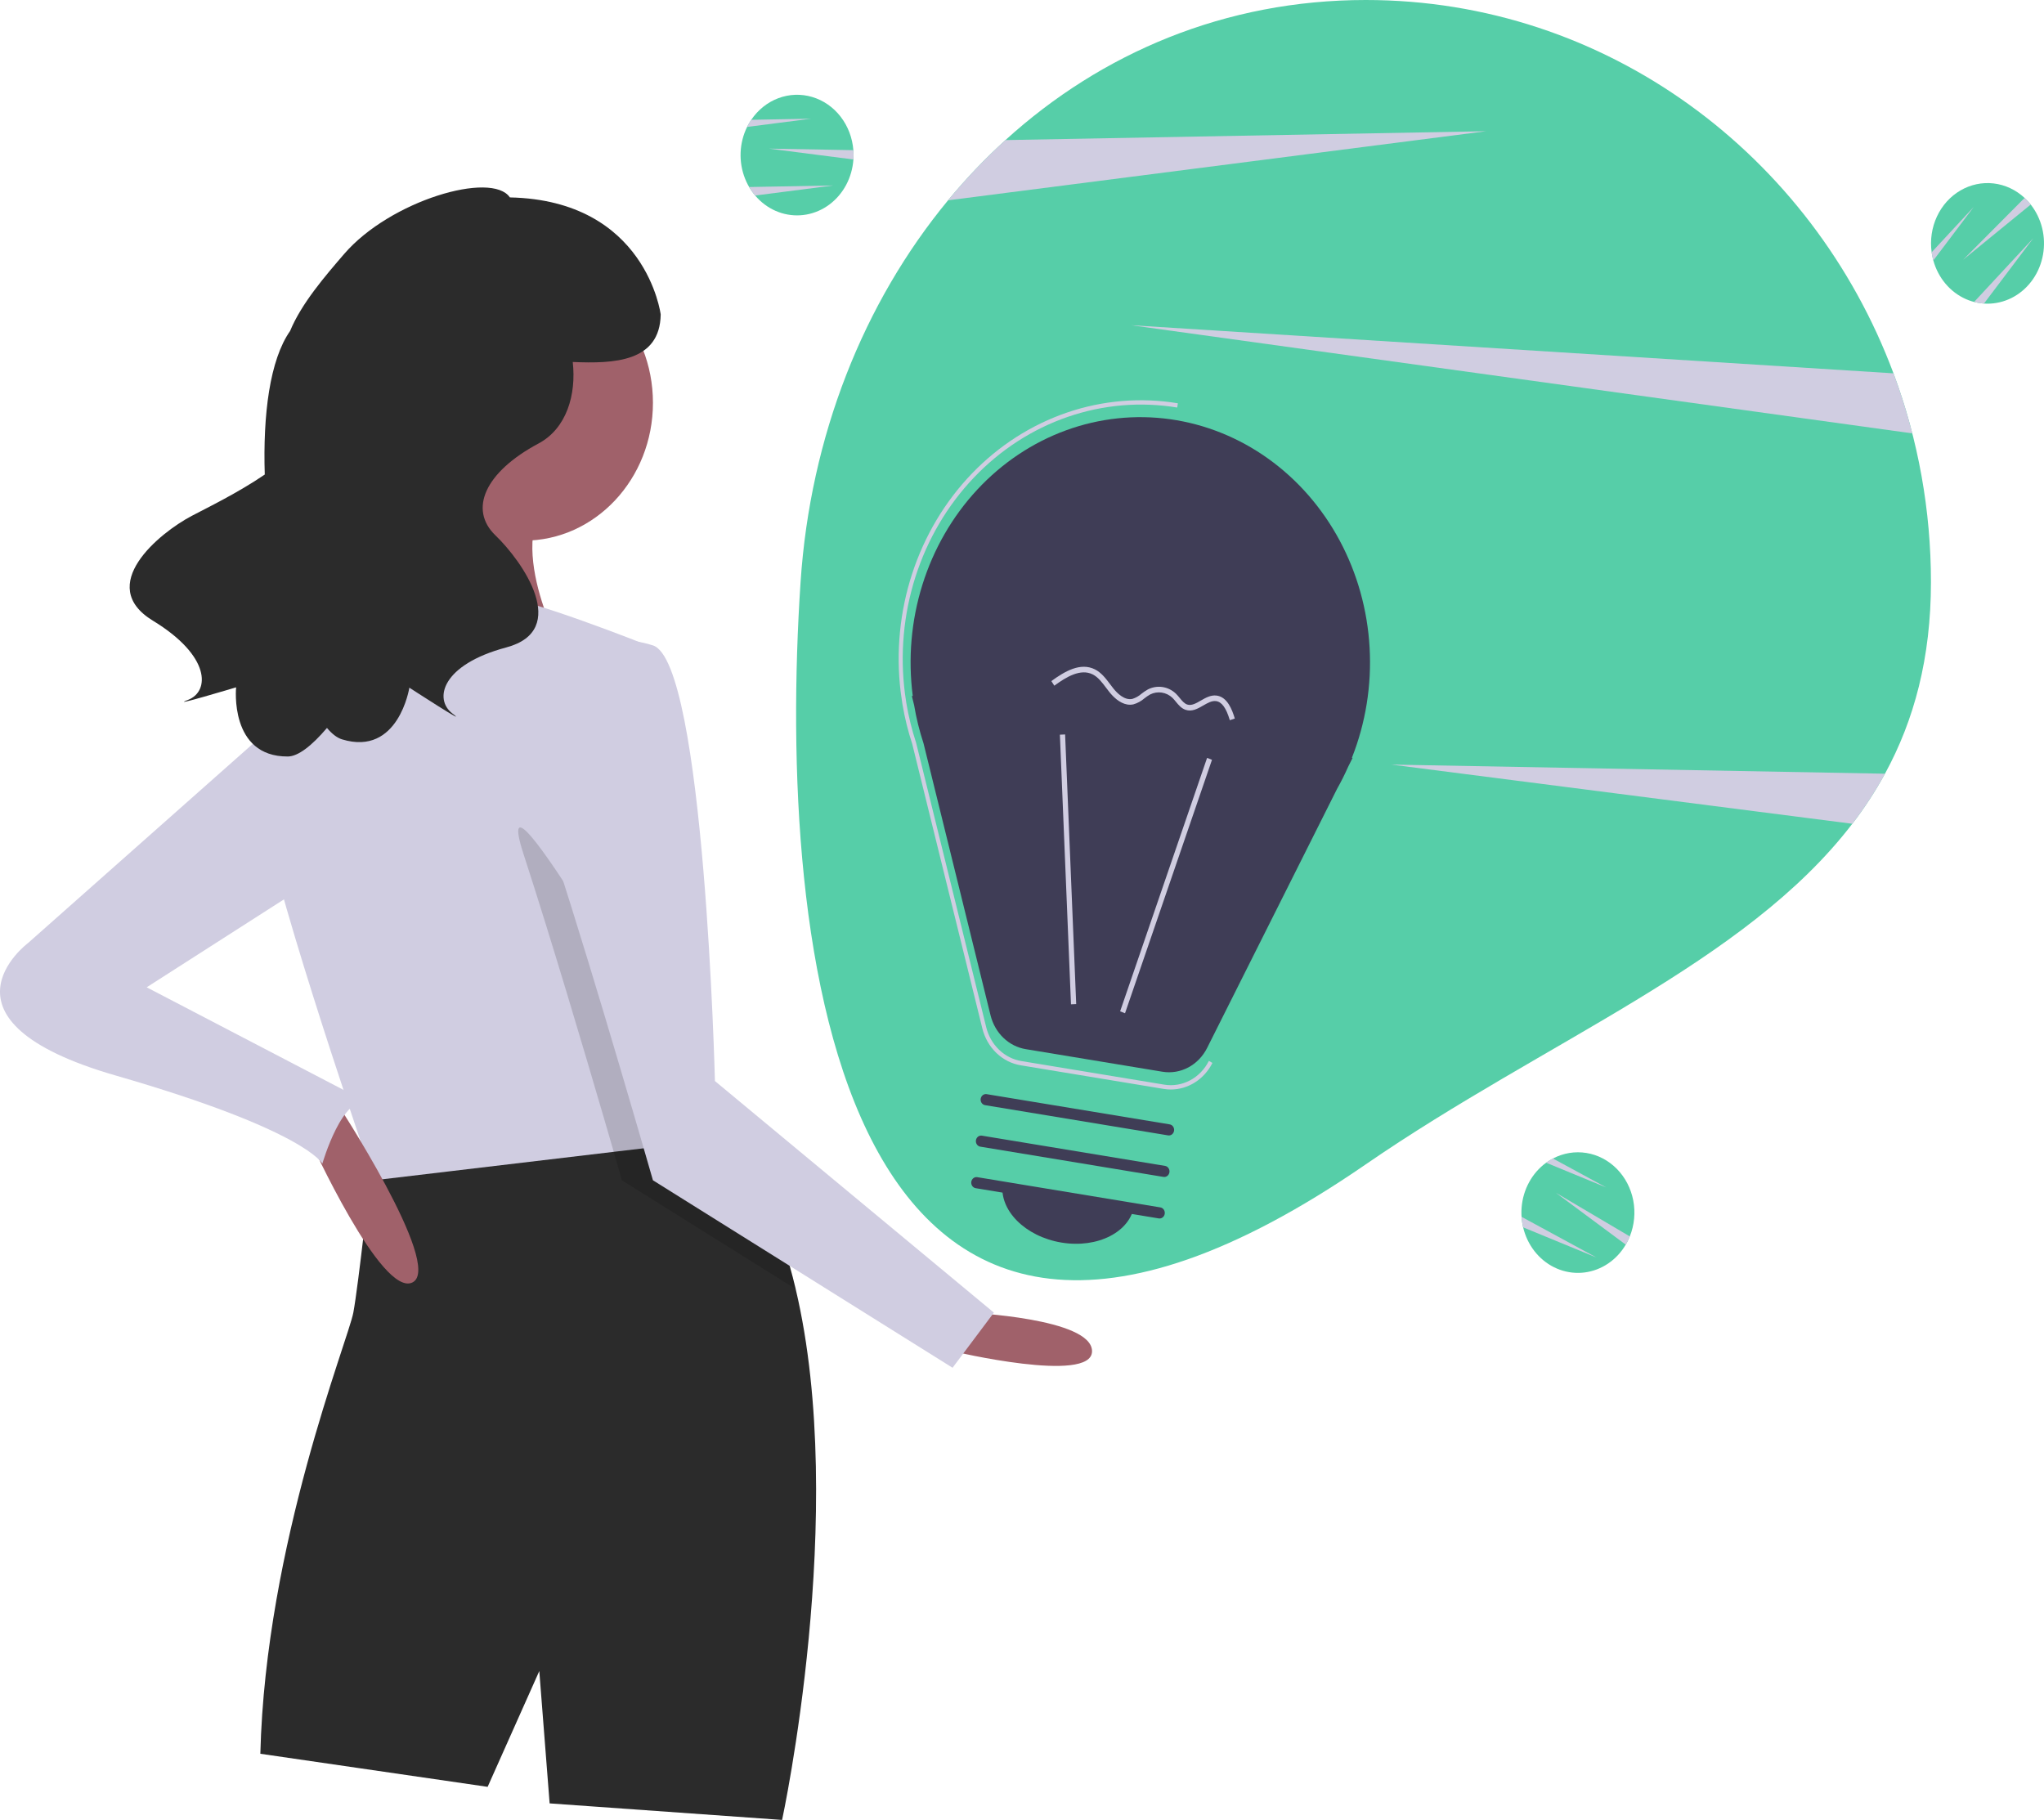 <svg width="301" height="268" viewBox="0 0 301 268" fill="none" xmlns="http://www.w3.org/2000/svg">
<g clip-path="url(#clip0)">
<path d="M284.352 85.732C284.352 96.887 281.877 106.068 277.583 113.934C276.166 116.525 274.557 118.991 272.773 121.308C256.989 141.914 227.645 153.192 201.123 171.461C122.836 225.385 114.356 138.977 117.891 85.732C119.318 64.248 127.156 44.568 139.608 29.499C142.224 26.33 145.049 23.366 148.062 20.628C162.199 7.777 180.464 0 201.123 0C236.567 0 266.836 22.82 278.837 54.977C282.486 64.763 284.357 75.2 284.352 85.732Z" fill="#56CEA8"/>
<path d="M218.855 19.322L139.608 29.499C142.224 26.33 145.049 23.365 148.062 20.628L218.855 19.322Z" fill="#D0CDE1"/>
<path d="M277.583 113.934C276.166 116.525 274.557 118.991 272.773 121.308L204.891 112.592L277.583 113.934Z" fill="#D0CDE1"/>
<path d="M281.606 63.819L166.561 47.891L278.837 54.977C279.915 57.866 280.84 60.819 281.606 63.819Z" fill="#D0CDE1"/>
<path d="M125.695 22.836C125.695 23.055 125.689 23.271 125.672 23.483C125.582 24.8 125.217 26.079 124.606 27.227C123.994 28.375 123.15 29.363 122.136 30.119C121.121 30.875 119.962 31.38 118.741 31.596C117.521 31.813 116.271 31.737 115.081 31.373C113.892 31.009 112.794 30.366 111.867 29.492C110.94 28.617 110.207 27.533 109.722 26.318C109.237 25.103 109.012 23.788 109.063 22.469C109.115 21.149 109.441 19.859 110.019 18.691C110.198 18.325 110.402 17.974 110.631 17.641C111.626 16.168 113.02 15.056 114.625 14.456C116.231 13.855 117.97 13.794 119.609 14.282C121.248 14.769 122.707 15.781 123.79 17.182C124.873 18.582 125.528 20.303 125.666 22.113C125.686 22.351 125.695 22.592 125.695 22.836Z" fill="#56CEA8"/>
<path d="M125.695 22.836C125.695 23.055 125.689 23.271 125.671 23.483L113.216 21.885L125.666 22.113C125.686 22.351 125.695 22.592 125.695 22.836Z" fill="#D0CDE1"/>
<path d="M122.724 27.311L111.201 28.793C110.874 28.403 110.58 27.984 110.322 27.54L122.724 27.311Z" fill="#D0CDE1"/>
<path d="M119.456 17.48L110.019 18.691C110.198 18.325 110.402 17.974 110.631 17.641L119.456 17.48Z" fill="#D0CDE1"/>
<path d="M239.713 182.726C239.617 182.919 239.517 183.107 239.408 183.285C238.75 184.404 237.867 185.351 236.822 186.059C235.778 186.767 234.599 187.218 233.371 187.378C232.143 187.538 230.897 187.403 229.723 186.984C228.55 186.565 227.479 185.872 226.589 184.955C225.698 184.039 225.01 182.921 224.575 181.685C224.14 180.449 223.969 179.124 224.074 177.809C224.179 176.493 224.558 175.219 225.183 174.079C225.808 172.939 226.663 171.962 227.686 171.22C228.005 170.986 228.34 170.779 228.688 170.599C230.214 169.796 231.933 169.511 233.615 169.784C235.297 170.056 236.86 170.873 238.094 172.124C239.327 173.374 240.172 174.999 240.514 176.777C240.855 178.556 240.677 180.404 240.004 182.072C239.918 182.293 239.82 182.51 239.713 182.726Z" fill="#56CEA8"/>
<path d="M239.713 182.726C239.617 182.919 239.517 183.107 239.408 183.285L229.108 175.641L240.005 182.072C239.919 182.293 239.821 182.51 239.713 182.726Z" fill="#D0CDE1"/>
<path d="M235.123 185.192L224.295 180.735C224.177 180.227 224.101 179.71 224.068 179.188L235.123 185.192Z" fill="#D0CDE1"/>
<path d="M236.554 174.872L227.686 171.22C228.005 170.986 228.34 170.779 228.688 170.599L236.554 174.872Z" fill="#D0CDE1"/>
<path d="M298.637 29.64C298.78 29.796 298.917 29.955 299.043 30.121C299.841 31.131 300.417 32.318 300.73 33.595C301.043 34.873 301.085 36.209 300.853 37.506C300.621 38.803 300.121 40.029 299.389 41.094C298.657 42.159 297.712 43.036 296.623 43.661C295.533 44.287 294.326 44.645 293.091 44.71C291.855 44.775 290.621 44.545 289.48 44.037C288.338 43.529 287.316 42.755 286.49 41.772C285.664 40.789 285.053 39.622 284.703 38.355C284.592 37.96 284.509 37.556 284.455 37.148C284.203 35.352 284.474 33.517 285.231 31.89C285.987 30.263 287.192 28.924 288.685 28.051C290.177 27.179 291.883 26.816 293.575 27.011C295.266 27.207 296.86 27.951 298.143 29.144C298.314 29.299 298.478 29.465 298.637 29.64Z" fill="#56CEA8"/>
<path d="M298.638 29.64C298.781 29.796 298.917 29.955 299.044 30.12L289.081 38.259L298.143 29.144C298.314 29.299 298.478 29.465 298.638 29.64Z" fill="#D0CDE1"/>
<path d="M299.438 35.058L292.157 44.706C291.669 44.671 291.184 44.59 290.708 44.464L299.438 35.058Z" fill="#D0CDE1"/>
<path d="M290.667 30.455L284.703 38.355C284.592 37.96 284.509 37.556 284.455 37.148L290.667 30.455Z" fill="#D0CDE1"/>
<path d="M142.557 193.295C142.557 193.295 160.814 194.107 160.814 198.979C160.814 203.851 140.274 198.979 140.274 198.979L142.557 193.295Z" fill="#A0616A"/>
<path d="M115.171 268L80.938 265.564L79.417 246.076L71.81 263.128L38.338 258.256C39.099 227.4 51.27 197.355 52.031 193.295C52.792 189.235 54.61 172.459 54.61 172.459C57.934 164.932 75.355 164.225 89.01 164.907C94.669 165.184 99.69 165.703 102.786 166.077C104.832 166.32 106.042 166.499 106.042 166.499C111.496 172.5 115.011 180.677 117.171 189.812C124.961 222.722 115.171 268 115.171 268Z" fill="#2B2B2B"/>
<path d="M77.135 79.614C87.638 79.614 96.153 70.525 96.153 59.314C96.153 48.102 87.638 39.014 77.135 39.014C66.631 39.014 58.117 48.102 58.117 59.314C58.117 70.525 66.631 79.614 77.135 79.614Z" fill="#A0616A"/>
<path d="M64.203 64.186C64.203 64.186 58.877 89.358 50.51 96.666C42.142 103.974 83.221 96.666 83.221 96.666C83.221 96.666 74.092 80.426 80.938 73.118C87.785 65.81 64.203 64.186 64.203 64.186Z" fill="#A0616A"/>
<path d="M102.999 168.123L90.379 169.617L55.074 173.807C55.074 173.807 54.907 173.328 54.61 172.459C52.046 164.997 39.7 128.684 38.338 117.778C36.817 105.598 52.792 90.982 52.792 90.982C52.792 90.982 68.006 87.734 72.57 87.734C77.135 87.734 95.392 95.042 95.392 95.042L102.2 160.417L102.786 166.077L102.999 168.123Z" fill="#D0CDE1"/>
<path opacity="0.15" d="M117.171 189.812L91.588 173.807C91.588 173.807 91.14 172.248 90.379 169.617C89.999 168.302 89.535 166.71 89.01 164.907C86.058 154.79 81.106 138.095 77.135 125.899C71.049 107.222 100.717 159.191 100.717 159.191L102.2 160.417L102.786 166.077C104.832 166.32 106.042 166.499 106.042 166.499C111.496 172.5 115.011 180.677 117.171 189.812Z" fill="black"/>
<path d="M83.22 96.666C83.22 96.666 75.613 107.222 81.699 125.899C87.784 144.575 96.152 173.807 96.152 173.807L140.274 201.415L146.36 193.295L105.281 159.191C105.281 159.191 103.76 97.478 96.152 95.042C88.545 92.606 83.22 96.666 83.22 96.666Z" fill="#D0CDE1"/>
<path d="M45.565 167.717C45.565 167.717 56.215 191.265 60.779 188.829C65.344 186.393 49.369 162.033 49.369 162.033L45.565 167.717Z" fill="#A0616A"/>
<path d="M44.424 103.162L4.106 138.891C4.106 138.891 -11.109 150.259 17.038 158.379C45.185 166.499 47.467 171.371 47.467 171.371C47.467 171.371 50.51 160.815 54.313 162.439L21.602 145.387L48.227 128.335L44.424 103.162Z" fill="#D0CDE1"/>
<path d="M28.22 75.976C30.336 74.857 35.008 72.6 38.989 69.88C38.709 61.032 39.73 53 42.718 48.742C44.395 44.677 47.917 40.608 50.676 37.403C57.45 29.532 72.428 25.139 75.085 29.071C95.178 29.495 97.294 46.307 97.294 46.307C97.189 53.339 90.342 53.561 84.344 53.305C84.881 58.106 83.45 63.094 79.305 65.306C71.379 69.537 69.001 75.036 72.964 78.843C76.927 82.65 84.061 92.803 74.549 95.341C65.038 97.88 63.849 102.956 66.623 105.071C69.397 107.186 60.282 101.264 60.282 101.264C60.282 101.264 58.697 111.417 50.374 108.878C49.629 108.651 48.883 108.068 48.15 107.196C45.903 109.833 43.897 111.391 42.386 111.4C33.731 111.449 34.769 101.216 34.769 101.216C34.769 101.216 24.495 104.296 27.701 103.057C30.907 101.819 31.044 96.588 22.526 91.407C14.008 86.225 23.442 78.501 28.22 75.976Z" fill="#2B2B2B"/>
<path d="M134.416 102.501L134.278 102.481L134.615 103.847C134.933 105.753 135.395 107.628 135.997 109.454L145.869 149.514C146.184 150.792 146.842 151.945 147.762 152.83C148.682 153.715 149.824 154.294 151.048 154.496L171.182 157.821C172.483 158.036 173.816 157.814 174.994 157.186C176.173 156.558 177.14 155.555 177.762 154.316L196.895 116.169C197.493 115.112 198.039 114.023 198.532 112.906L199.181 111.61L199.08 111.596C201.108 106.475 202.001 100.922 201.689 95.372C201.377 89.822 199.868 84.424 197.28 79.598C194.692 74.772 191.095 70.65 186.769 67.552C182.444 64.454 177.506 62.465 172.342 61.738C167.177 61.012 161.926 61.568 156.996 63.364C152.066 65.16 147.591 68.147 143.921 72.093C140.25 76.038 137.483 80.835 135.834 86.109C134.185 91.384 133.7 96.993 134.416 102.501H134.416Z" fill="#3F3D56"/>
<path d="M172.417 160.438C172.062 160.438 171.708 160.409 171.358 160.351L150.313 156.876C148.976 156.655 147.729 156.023 146.724 155.056C145.72 154.09 145.001 152.831 144.657 151.435L134.338 109.561C133.707 107.644 133.223 105.676 132.889 103.676L132.628 101.844C131.925 95.992 132.507 90.045 134.327 84.474C136.147 78.903 139.155 73.86 143.114 69.742C147.073 65.625 151.875 62.546 157.14 60.749C162.404 58.952 167.988 58.486 173.451 59.388L173.36 60.014C167.957 59.126 162.434 59.597 157.232 61.391C152.03 63.185 147.293 66.252 143.398 70.347C139.503 74.442 136.559 79.452 134.8 84.977C133.042 90.502 132.517 96.389 133.268 102.169L133.469 103.539C133.8 105.523 134.281 107.474 134.906 109.375L145.232 151.273C145.547 152.55 146.203 153.701 147.122 154.585C148.041 155.469 149.182 156.047 150.404 156.249L171.449 159.724C172.749 159.937 174.078 159.715 175.255 159.088C176.432 158.462 177.398 157.461 178.02 156.224L178.544 156.523C177.949 157.706 177.065 158.694 175.987 159.383C174.908 160.073 173.674 160.437 172.417 160.438Z" fill="#D0CDE1"/>
<path d="M177.755 111.606L164.95 148.927L165.672 149.209L178.477 111.888L177.755 111.606Z" fill="#D0CDE1"/>
<path d="M156.848 108.153L156.08 108.189L157.714 147.895L158.482 147.859L156.848 108.153Z" fill="#D0CDE1"/>
<path d="M170.638 179.422L143.671 174.969C143.471 174.934 143.291 174.817 143.172 174.641C143.052 174.466 143.002 174.247 143.033 174.033C143.065 173.819 143.174 173.627 143.337 173.498C143.501 173.369 143.705 173.315 143.906 173.347L170.873 177.8C170.973 177.816 171.069 177.853 171.156 177.909C171.243 177.964 171.319 178.038 171.379 178.125C171.439 178.212 171.482 178.311 171.506 178.416C171.53 178.521 171.535 178.63 171.519 178.737C171.504 178.844 171.469 178.947 171.416 179.039C171.363 179.131 171.294 179.211 171.212 179.275C171.13 179.339 171.037 179.384 170.939 179.41C170.84 179.435 170.738 179.439 170.638 179.422Z" fill="#3F3D56"/>
<path d="M171.329 173.309L144.363 168.856C144.263 168.84 144.166 168.803 144.08 168.748C143.993 168.692 143.917 168.618 143.857 168.531C143.797 168.444 143.754 168.345 143.729 168.24C143.705 168.135 143.701 168.026 143.716 167.919C143.732 167.812 143.767 167.71 143.82 167.617C143.872 167.525 143.942 167.445 144.024 167.381C144.106 167.318 144.199 167.272 144.297 167.247C144.396 167.221 144.498 167.217 144.598 167.235L171.564 171.688C171.665 171.704 171.761 171.74 171.848 171.796C171.935 171.852 172.01 171.925 172.07 172.013C172.13 172.1 172.174 172.199 172.198 172.304C172.222 172.409 172.227 172.518 172.211 172.625C172.196 172.731 172.16 172.834 172.108 172.926C172.055 173.019 171.986 173.099 171.904 173.163C171.822 173.226 171.729 173.272 171.63 173.297C171.532 173.322 171.429 173.326 171.329 173.309Z" fill="#3F3D56"/>
<path d="M172.021 167.196L145.054 162.743C144.854 162.709 144.674 162.591 144.555 162.416C144.435 162.241 144.385 162.022 144.416 161.808C144.447 161.594 144.557 161.401 144.72 161.273C144.884 161.144 145.088 161.09 145.289 161.122L172.256 165.575C172.456 165.609 172.636 165.727 172.755 165.902C172.875 166.077 172.925 166.296 172.893 166.51C172.862 166.725 172.753 166.917 172.59 167.046C172.426 167.174 172.222 167.228 172.021 167.196H172.021Z" fill="#3F3D56"/>
<path d="M156.316 182.979C161.665 183.862 166.463 181.396 167.032 177.471L147.661 174.272C147.092 178.197 150.967 182.096 156.316 182.979Z" fill="#3F3D56"/>
<path d="M166.01 103.744C164.859 103.554 163.907 102.583 163.385 101.932C163.214 101.719 163.048 101.498 162.881 101.276C162.273 100.468 161.699 99.706 160.9 99.308C159.136 98.429 157.057 99.656 155.258 100.973L154.823 100.296C156.802 98.848 159.109 97.511 161.225 98.564C162.186 99.043 162.844 99.917 163.48 100.762C163.642 100.977 163.803 101.192 163.969 101.399C164.512 102.075 165.594 103.171 166.754 102.918C167.243 102.766 167.697 102.509 168.09 102.164C168.389 101.925 168.705 101.712 169.035 101.527C169.704 101.184 170.454 101.061 171.189 101.171C171.924 101.282 172.613 101.623 173.167 102.15C173.365 102.35 173.552 102.561 173.728 102.783C174.073 103.204 174.4 103.601 174.825 103.745C175.453 103.96 176.117 103.577 176.821 103.172C177.546 102.754 178.296 102.321 179.147 102.428C179.175 102.431 179.203 102.435 179.23 102.44C180.744 102.69 181.442 104.477 181.837 105.811L181.104 106.058C180.567 104.245 179.914 103.343 179.057 103.243C178.448 103.166 177.835 103.52 177.186 103.893C176.372 104.362 175.53 104.847 174.591 104.527C173.963 104.314 173.549 103.811 173.15 103.324C172.992 103.125 172.825 102.936 172.648 102.756C172.207 102.343 171.662 102.077 171.081 101.989C170.5 101.901 169.907 101.996 169.376 102.262C169.082 102.429 168.8 102.62 168.533 102.833C168.056 103.249 167.502 103.551 166.908 103.722C166.612 103.787 166.308 103.794 166.01 103.744Z" fill="#D0CDE1"/>
</g>
<defs>
<clipPath id="clip0">
<rect width="301" height="268" fill="white"/>
</clipPath>
</defs>
</svg>
